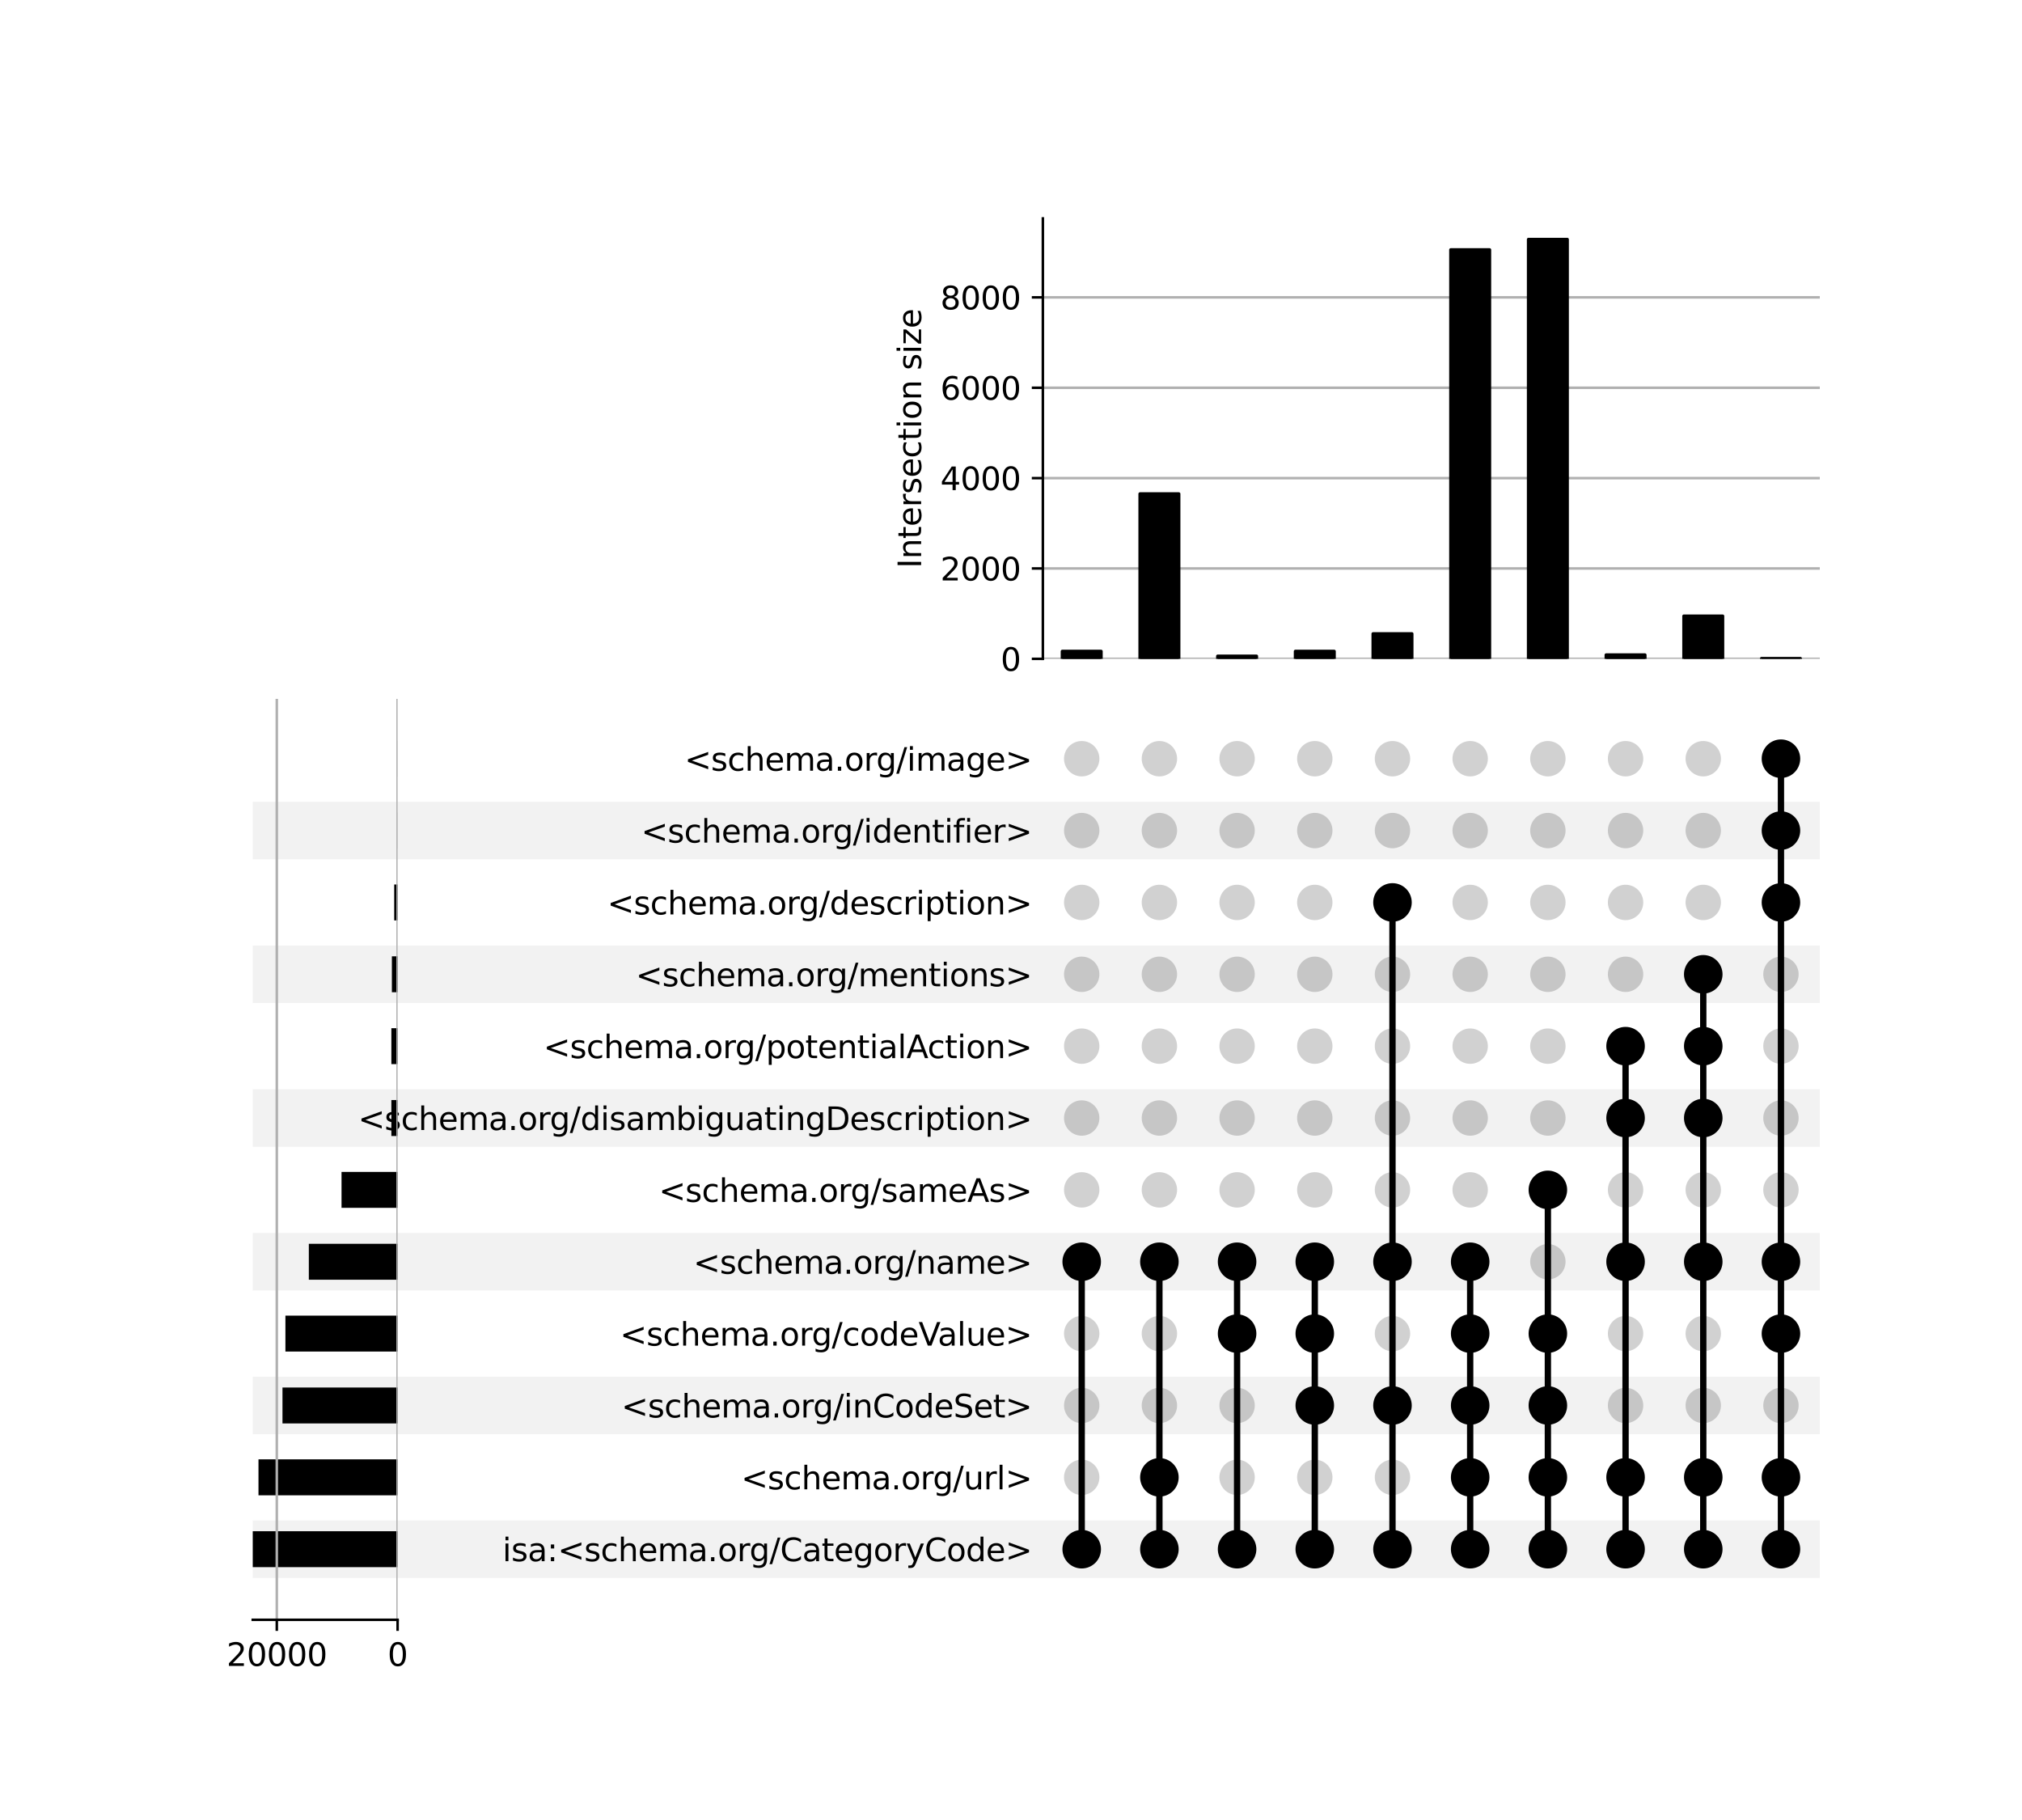 <?xml version="1.0" encoding="utf-8" standalone="no"?>
<!DOCTYPE svg PUBLIC "-//W3C//DTD SVG 1.1//EN"
  "http://www.w3.org/Graphics/SVG/1.1/DTD/svg11.dtd">
<svg xmlns:xlink="http://www.w3.org/1999/xlink" width="640pt" height="576pt" viewBox="0 0 640 576" xmlns="http://www.w3.org/2000/svg" version="1.1">
 <defs>
  <style type="text/css">*{stroke-linejoin: round; stroke-linecap: butt}</style>
 </defs>
 <g id="figure_1">
  <g id="patch_1">
   <path d="M 0 576 
L 640 576 
L 640 0 
L 0 0 
z
" style="fill: #ffffff"/>
  </g>
  <g id="axes_1">
   <g id="patch_2">
    <path d="M 80 499.392 
L 576 499.392 
L 576 481.197 
L 80 481.197 
z
" clip-path="url(#p31ec48a011)" style="fill-opacity: 0.051"/>
   </g>
   <g id="patch_3">
    <path d="M 80 453.905 
L 576 453.905 
L 576 435.711 
L 80 435.711 
z
" clip-path="url(#p31ec48a011)" style="fill-opacity: 0.051"/>
   </g>
   <g id="patch_4">
    <path d="M 80 408.419 
L 576 408.419 
L 576 390.224 
L 80 390.224 
z
" clip-path="url(#p31ec48a011)" style="fill-opacity: 0.051"/>
   </g>
   <g id="patch_5">
    <path d="M 80 362.932 
L 576 362.932 
L 576 344.737 
L 80 344.737 
z
" clip-path="url(#p31ec48a011)" style="fill-opacity: 0.051"/>
   </g>
   <g id="patch_6">
    <path d="M 80 317.445 
L 576 317.445 
L 576 299.251 
L 80 299.251 
z
" clip-path="url(#p31ec48a011)" style="fill-opacity: 0.051"/>
   </g>
   <g id="patch_7">
    <path d="M 80 271.959 
L 576 271.959 
L 576 253.764 
L 80 253.764 
z
" clip-path="url(#p31ec48a011)" style="fill-opacity: 0.051"/>
   </g>
   <g id="matplotlib.axis_1"/>
   <g id="matplotlib.axis_2">
    <g id="ytick_1"/>
    <g id="ytick_2"/>
    <g id="ytick_3"/>
    <g id="ytick_4"/>
    <g id="ytick_5"/>
    <g id="ytick_6"/>
    <g id="ytick_7"/>
    <g id="ytick_8"/>
    <g id="ytick_9"/>
    <g id="ytick_10"/>
    <g id="ytick_11"/>
    <g id="ytick_12"/>
   </g>
  </g>
  <g id="axes_2">
   <g id="matplotlib.axis_3">
    <g id="ytick_13">
     <g id="line2d_1"/>
     <g id="text_1">
      <!-- isa:&lt;schema.org/CategoryCode&gt; -->
      <g transform="translate(159.039 494.094) scale(0.1 -0.1)">
       <defs>
        <path id="DejaVuSans-69" d="M 603 3500 
L 1178 3500 
L 1178 0 
L 603 0 
L 603 3500 
z
M 603 4863 
L 1178 4863 
L 1178 4134 
L 603 4134 
L 603 4863 
z
" transform="scale(0.016)"/>
        <path id="DejaVuSans-73" d="M 2834 3397 
L 2834 2853 
Q 2591 2978 2328 3040 
Q 2066 3103 1784 3103 
Q 1356 3103 1142 2972 
Q 928 2841 928 2578 
Q 928 2378 1081 2264 
Q 1234 2150 1697 2047 
L 1894 2003 
Q 2506 1872 2764 1633 
Q 3022 1394 3022 966 
Q 3022 478 2636 193 
Q 2250 -91 1575 -91 
Q 1294 -91 989 -36 
Q 684 19 347 128 
L 347 722 
Q 666 556 975 473 
Q 1284 391 1588 391 
Q 1994 391 2212 530 
Q 2431 669 2431 922 
Q 2431 1156 2273 1281 
Q 2116 1406 1581 1522 
L 1381 1569 
Q 847 1681 609 1914 
Q 372 2147 372 2553 
Q 372 3047 722 3315 
Q 1072 3584 1716 3584 
Q 2034 3584 2315 3537 
Q 2597 3491 2834 3397 
z
" transform="scale(0.016)"/>
        <path id="DejaVuSans-61" d="M 2194 1759 
Q 1497 1759 1228 1600 
Q 959 1441 959 1056 
Q 959 750 1161 570 
Q 1363 391 1709 391 
Q 2188 391 2477 730 
Q 2766 1069 2766 1631 
L 2766 1759 
L 2194 1759 
z
M 3341 1997 
L 3341 0 
L 2766 0 
L 2766 531 
Q 2569 213 2275 61 
Q 1981 -91 1556 -91 
Q 1019 -91 701 211 
Q 384 513 384 1019 
Q 384 1609 779 1909 
Q 1175 2209 1959 2209 
L 2766 2209 
L 2766 2266 
Q 2766 2663 2505 2880 
Q 2244 3097 1772 3097 
Q 1472 3097 1187 3025 
Q 903 2953 641 2809 
L 641 3341 
Q 956 3463 1253 3523 
Q 1550 3584 1831 3584 
Q 2591 3584 2966 3190 
Q 3341 2797 3341 1997 
z
" transform="scale(0.016)"/>
        <path id="DejaVuSans-3a" d="M 750 794 
L 1409 794 
L 1409 0 
L 750 0 
L 750 794 
z
M 750 3309 
L 1409 3309 
L 1409 2516 
L 750 2516 
L 750 3309 
z
" transform="scale(0.016)"/>
        <path id="DejaVuSans-3c" d="M 4684 3150 
L 1459 2003 
L 4684 863 
L 4684 294 
L 678 1747 
L 678 2266 
L 4684 3719 
L 4684 3150 
z
" transform="scale(0.016)"/>
        <path id="DejaVuSans-63" d="M 3122 3366 
L 3122 2828 
Q 2878 2963 2633 3030 
Q 2388 3097 2138 3097 
Q 1578 3097 1268 2742 
Q 959 2388 959 1747 
Q 959 1106 1268 751 
Q 1578 397 2138 397 
Q 2388 397 2633 464 
Q 2878 531 3122 666 
L 3122 134 
Q 2881 22 2623 -34 
Q 2366 -91 2075 -91 
Q 1284 -91 818 406 
Q 353 903 353 1747 
Q 353 2603 823 3093 
Q 1294 3584 2113 3584 
Q 2378 3584 2631 3529 
Q 2884 3475 3122 3366 
z
" transform="scale(0.016)"/>
        <path id="DejaVuSans-68" d="M 3513 2113 
L 3513 0 
L 2938 0 
L 2938 2094 
Q 2938 2591 2744 2837 
Q 2550 3084 2163 3084 
Q 1697 3084 1428 2787 
Q 1159 2491 1159 1978 
L 1159 0 
L 581 0 
L 581 4863 
L 1159 4863 
L 1159 2956 
Q 1366 3272 1645 3428 
Q 1925 3584 2291 3584 
Q 2894 3584 3203 3211 
Q 3513 2838 3513 2113 
z
" transform="scale(0.016)"/>
        <path id="DejaVuSans-65" d="M 3597 1894 
L 3597 1613 
L 953 1613 
Q 991 1019 1311 708 
Q 1631 397 2203 397 
Q 2534 397 2845 478 
Q 3156 559 3463 722 
L 3463 178 
Q 3153 47 2828 -22 
Q 2503 -91 2169 -91 
Q 1331 -91 842 396 
Q 353 884 353 1716 
Q 353 2575 817 3079 
Q 1281 3584 2069 3584 
Q 2775 3584 3186 3129 
Q 3597 2675 3597 1894 
z
M 3022 2063 
Q 3016 2534 2758 2815 
Q 2500 3097 2075 3097 
Q 1594 3097 1305 2825 
Q 1016 2553 972 2059 
L 3022 2063 
z
" transform="scale(0.016)"/>
        <path id="DejaVuSans-6d" d="M 3328 2828 
Q 3544 3216 3844 3400 
Q 4144 3584 4550 3584 
Q 5097 3584 5394 3201 
Q 5691 2819 5691 2113 
L 5691 0 
L 5113 0 
L 5113 2094 
Q 5113 2597 4934 2840 
Q 4756 3084 4391 3084 
Q 3944 3084 3684 2787 
Q 3425 2491 3425 1978 
L 3425 0 
L 2847 0 
L 2847 2094 
Q 2847 2600 2669 2842 
Q 2491 3084 2119 3084 
Q 1678 3084 1418 2786 
Q 1159 2488 1159 1978 
L 1159 0 
L 581 0 
L 581 3500 
L 1159 3500 
L 1159 2956 
Q 1356 3278 1631 3431 
Q 1906 3584 2284 3584 
Q 2666 3584 2933 3390 
Q 3200 3197 3328 2828 
z
" transform="scale(0.016)"/>
        <path id="DejaVuSans-2e" d="M 684 794 
L 1344 794 
L 1344 0 
L 684 0 
L 684 794 
z
" transform="scale(0.016)"/>
        <path id="DejaVuSans-6f" d="M 1959 3097 
Q 1497 3097 1228 2736 
Q 959 2375 959 1747 
Q 959 1119 1226 758 
Q 1494 397 1959 397 
Q 2419 397 2687 759 
Q 2956 1122 2956 1747 
Q 2956 2369 2687 2733 
Q 2419 3097 1959 3097 
z
M 1959 3584 
Q 2709 3584 3137 3096 
Q 3566 2609 3566 1747 
Q 3566 888 3137 398 
Q 2709 -91 1959 -91 
Q 1206 -91 779 398 
Q 353 888 353 1747 
Q 353 2609 779 3096 
Q 1206 3584 1959 3584 
z
" transform="scale(0.016)"/>
        <path id="DejaVuSans-72" d="M 2631 2963 
Q 2534 3019 2420 3045 
Q 2306 3072 2169 3072 
Q 1681 3072 1420 2755 
Q 1159 2438 1159 1844 
L 1159 0 
L 581 0 
L 581 3500 
L 1159 3500 
L 1159 2956 
Q 1341 3275 1631 3429 
Q 1922 3584 2338 3584 
Q 2397 3584 2469 3576 
Q 2541 3569 2628 3553 
L 2631 2963 
z
" transform="scale(0.016)"/>
        <path id="DejaVuSans-67" d="M 2906 1791 
Q 2906 2416 2648 2759 
Q 2391 3103 1925 3103 
Q 1463 3103 1205 2759 
Q 947 2416 947 1791 
Q 947 1169 1205 825 
Q 1463 481 1925 481 
Q 2391 481 2648 825 
Q 2906 1169 2906 1791 
z
M 3481 434 
Q 3481 -459 3084 -895 
Q 2688 -1331 1869 -1331 
Q 1566 -1331 1297 -1286 
Q 1028 -1241 775 -1147 
L 775 -588 
Q 1028 -725 1275 -790 
Q 1522 -856 1778 -856 
Q 2344 -856 2625 -561 
Q 2906 -266 2906 331 
L 2906 616 
Q 2728 306 2450 153 
Q 2172 0 1784 0 
Q 1141 0 747 490 
Q 353 981 353 1791 
Q 353 2603 747 3093 
Q 1141 3584 1784 3584 
Q 2172 3584 2450 3431 
Q 2728 3278 2906 2969 
L 2906 3500 
L 3481 3500 
L 3481 434 
z
" transform="scale(0.016)"/>
        <path id="DejaVuSans-2f" d="M 1625 4666 
L 2156 4666 
L 531 -594 
L 0 -594 
L 1625 4666 
z
" transform="scale(0.016)"/>
        <path id="DejaVuSans-43" d="M 4122 4306 
L 4122 3641 
Q 3803 3938 3442 4084 
Q 3081 4231 2675 4231 
Q 1875 4231 1450 3742 
Q 1025 3253 1025 2328 
Q 1025 1406 1450 917 
Q 1875 428 2675 428 
Q 3081 428 3442 575 
Q 3803 722 4122 1019 
L 4122 359 
Q 3791 134 3420 21 
Q 3050 -91 2638 -91 
Q 1578 -91 968 557 
Q 359 1206 359 2328 
Q 359 3453 968 4101 
Q 1578 4750 2638 4750 
Q 3056 4750 3426 4639 
Q 3797 4528 4122 4306 
z
" transform="scale(0.016)"/>
        <path id="DejaVuSans-74" d="M 1172 4494 
L 1172 3500 
L 2356 3500 
L 2356 3053 
L 1172 3053 
L 1172 1153 
Q 1172 725 1289 603 
Q 1406 481 1766 481 
L 2356 481 
L 2356 0 
L 1766 0 
Q 1100 0 847 248 
Q 594 497 594 1153 
L 594 3053 
L 172 3053 
L 172 3500 
L 594 3500 
L 594 4494 
L 1172 4494 
z
" transform="scale(0.016)"/>
        <path id="DejaVuSans-79" d="M 2059 -325 
Q 1816 -950 1584 -1140 
Q 1353 -1331 966 -1331 
L 506 -1331 
L 506 -850 
L 844 -850 
Q 1081 -850 1212 -737 
Q 1344 -625 1503 -206 
L 1606 56 
L 191 3500 
L 800 3500 
L 1894 763 
L 2988 3500 
L 3597 3500 
L 2059 -325 
z
" transform="scale(0.016)"/>
        <path id="DejaVuSans-64" d="M 2906 2969 
L 2906 4863 
L 3481 4863 
L 3481 0 
L 2906 0 
L 2906 525 
Q 2725 213 2448 61 
Q 2172 -91 1784 -91 
Q 1150 -91 751 415 
Q 353 922 353 1747 
Q 353 2572 751 3078 
Q 1150 3584 1784 3584 
Q 2172 3584 2448 3432 
Q 2725 3281 2906 2969 
z
M 947 1747 
Q 947 1113 1208 752 
Q 1469 391 1925 391 
Q 2381 391 2643 752 
Q 2906 1113 2906 1747 
Q 2906 2381 2643 2742 
Q 2381 3103 1925 3103 
Q 1469 3103 1208 2742 
Q 947 2381 947 1747 
z
" transform="scale(0.016)"/>
        <path id="DejaVuSans-3e" d="M 678 3150 
L 678 3719 
L 4684 2266 
L 4684 1747 
L 678 294 
L 678 863 
L 3897 2003 
L 678 3150 
z
" transform="scale(0.016)"/>
       </defs>
       <use xlink:href="#DejaVuSans-69"/>
       <use xlink:href="#DejaVuSans-73" x="27.783"/>
       <use xlink:href="#DejaVuSans-61" x="79.883"/>
       <use xlink:href="#DejaVuSans-3a" x="141.162"/>
       <use xlink:href="#DejaVuSans-3c" x="174.854"/>
       <use xlink:href="#DejaVuSans-73" x="258.643"/>
       <use xlink:href="#DejaVuSans-63" x="310.742"/>
       <use xlink:href="#DejaVuSans-68" x="365.723"/>
       <use xlink:href="#DejaVuSans-65" x="429.102"/>
       <use xlink:href="#DejaVuSans-6d" x="490.625"/>
       <use xlink:href="#DejaVuSans-61" x="588.037"/>
       <use xlink:href="#DejaVuSans-2e" x="649.316"/>
       <use xlink:href="#DejaVuSans-6f" x="681.104"/>
       <use xlink:href="#DejaVuSans-72" x="742.285"/>
       <use xlink:href="#DejaVuSans-67" x="781.648"/>
       <use xlink:href="#DejaVuSans-2f" x="845.125"/>
       <use xlink:href="#DejaVuSans-43" x="878.816"/>
       <use xlink:href="#DejaVuSans-61" x="948.641"/>
       <use xlink:href="#DejaVuSans-74" x="1009.92"/>
       <use xlink:href="#DejaVuSans-65" x="1049.129"/>
       <use xlink:href="#DejaVuSans-67" x="1110.652"/>
       <use xlink:href="#DejaVuSans-6f" x="1174.129"/>
       <use xlink:href="#DejaVuSans-72" x="1235.311"/>
       <use xlink:href="#DejaVuSans-79" x="1276.424"/>
       <use xlink:href="#DejaVuSans-43" x="1335.604"/>
       <use xlink:href="#DejaVuSans-6f" x="1405.428"/>
       <use xlink:href="#DejaVuSans-64" x="1466.609"/>
       <use xlink:href="#DejaVuSans-65" x="1530.086"/>
       <use xlink:href="#DejaVuSans-3e" x="1591.609"/>
      </g>
     </g>
    </g>
    <g id="ytick_14">
     <g id="line2d_2"/>
     <g id="text_2">
      <!-- &lt;schema.org/url&gt; -->
      <g transform="translate(234.581 471.351) scale(0.1 -0.1)">
       <defs>
        <path id="DejaVuSans-75" d="M 544 1381 
L 544 3500 
L 1119 3500 
L 1119 1403 
Q 1119 906 1312 657 
Q 1506 409 1894 409 
Q 2359 409 2629 706 
Q 2900 1003 2900 1516 
L 2900 3500 
L 3475 3500 
L 3475 0 
L 2900 0 
L 2900 538 
Q 2691 219 2414 64 
Q 2138 -91 1772 -91 
Q 1169 -91 856 284 
Q 544 659 544 1381 
z
M 1991 3584 
L 1991 3584 
z
" transform="scale(0.016)"/>
        <path id="DejaVuSans-6c" d="M 603 4863 
L 1178 4863 
L 1178 0 
L 603 0 
L 603 4863 
z
" transform="scale(0.016)"/>
       </defs>
       <use xlink:href="#DejaVuSans-3c"/>
       <use xlink:href="#DejaVuSans-73" x="83.789"/>
       <use xlink:href="#DejaVuSans-63" x="135.889"/>
       <use xlink:href="#DejaVuSans-68" x="190.869"/>
       <use xlink:href="#DejaVuSans-65" x="254.248"/>
       <use xlink:href="#DejaVuSans-6d" x="315.771"/>
       <use xlink:href="#DejaVuSans-61" x="413.184"/>
       <use xlink:href="#DejaVuSans-2e" x="474.463"/>
       <use xlink:href="#DejaVuSans-6f" x="506.25"/>
       <use xlink:href="#DejaVuSans-72" x="567.432"/>
       <use xlink:href="#DejaVuSans-67" x="606.795"/>
       <use xlink:href="#DejaVuSans-2f" x="670.271"/>
       <use xlink:href="#DejaVuSans-75" x="703.963"/>
       <use xlink:href="#DejaVuSans-72" x="767.342"/>
       <use xlink:href="#DejaVuSans-6c" x="808.455"/>
       <use xlink:href="#DejaVuSans-3e" x="836.238"/>
      </g>
     </g>
    </g>
    <g id="ytick_15">
     <g id="line2d_3"/>
     <g id="text_3">
      <!-- &lt;schema.org/inCodeSet&gt; -->
      <g transform="translate(196.667 448.607) scale(0.1 -0.1)">
       <defs>
        <path id="DejaVuSans-6e" d="M 3513 2113 
L 3513 0 
L 2938 0 
L 2938 2094 
Q 2938 2591 2744 2837 
Q 2550 3084 2163 3084 
Q 1697 3084 1428 2787 
Q 1159 2491 1159 1978 
L 1159 0 
L 581 0 
L 581 3500 
L 1159 3500 
L 1159 2956 
Q 1366 3272 1645 3428 
Q 1925 3584 2291 3584 
Q 2894 3584 3203 3211 
Q 3513 2838 3513 2113 
z
" transform="scale(0.016)"/>
        <path id="DejaVuSans-53" d="M 3425 4513 
L 3425 3897 
Q 3066 4069 2747 4153 
Q 2428 4238 2131 4238 
Q 1616 4238 1336 4038 
Q 1056 3838 1056 3469 
Q 1056 3159 1242 3001 
Q 1428 2844 1947 2747 
L 2328 2669 
Q 3034 2534 3370 2195 
Q 3706 1856 3706 1288 
Q 3706 609 3251 259 
Q 2797 -91 1919 -91 
Q 1588 -91 1214 -16 
Q 841 59 441 206 
L 441 856 
Q 825 641 1194 531 
Q 1563 422 1919 422 
Q 2459 422 2753 634 
Q 3047 847 3047 1241 
Q 3047 1584 2836 1778 
Q 2625 1972 2144 2069 
L 1759 2144 
Q 1053 2284 737 2584 
Q 422 2884 422 3419 
Q 422 4038 858 4394 
Q 1294 4750 2059 4750 
Q 2388 4750 2728 4690 
Q 3069 4631 3425 4513 
z
" transform="scale(0.016)"/>
       </defs>
       <use xlink:href="#DejaVuSans-3c"/>
       <use xlink:href="#DejaVuSans-73" x="83.789"/>
       <use xlink:href="#DejaVuSans-63" x="135.889"/>
       <use xlink:href="#DejaVuSans-68" x="190.869"/>
       <use xlink:href="#DejaVuSans-65" x="254.248"/>
       <use xlink:href="#DejaVuSans-6d" x="315.771"/>
       <use xlink:href="#DejaVuSans-61" x="413.184"/>
       <use xlink:href="#DejaVuSans-2e" x="474.463"/>
       <use xlink:href="#DejaVuSans-6f" x="506.25"/>
       <use xlink:href="#DejaVuSans-72" x="567.432"/>
       <use xlink:href="#DejaVuSans-67" x="606.795"/>
       <use xlink:href="#DejaVuSans-2f" x="670.271"/>
       <use xlink:href="#DejaVuSans-69" x="703.963"/>
       <use xlink:href="#DejaVuSans-6e" x="731.746"/>
       <use xlink:href="#DejaVuSans-43" x="795.125"/>
       <use xlink:href="#DejaVuSans-6f" x="864.949"/>
       <use xlink:href="#DejaVuSans-64" x="926.131"/>
       <use xlink:href="#DejaVuSans-65" x="989.607"/>
       <use xlink:href="#DejaVuSans-53" x="1051.131"/>
       <use xlink:href="#DejaVuSans-65" x="1114.607"/>
       <use xlink:href="#DejaVuSans-74" x="1176.131"/>
       <use xlink:href="#DejaVuSans-3e" x="1215.34"/>
      </g>
     </g>
    </g>
    <g id="ytick_16">
     <g id="line2d_4"/>
     <g id="text_4">
      <!-- &lt;schema.org/codeValue&gt; -->
      <g transform="translate(196.226 425.864) scale(0.1 -0.1)">
       <defs>
        <path id="DejaVuSans-56" d="M 1831 0 
L 50 4666 
L 709 4666 
L 2188 738 
L 3669 4666 
L 4325 4666 
L 2547 0 
L 1831 0 
z
" transform="scale(0.016)"/>
       </defs>
       <use xlink:href="#DejaVuSans-3c"/>
       <use xlink:href="#DejaVuSans-73" x="83.789"/>
       <use xlink:href="#DejaVuSans-63" x="135.889"/>
       <use xlink:href="#DejaVuSans-68" x="190.869"/>
       <use xlink:href="#DejaVuSans-65" x="254.248"/>
       <use xlink:href="#DejaVuSans-6d" x="315.771"/>
       <use xlink:href="#DejaVuSans-61" x="413.184"/>
       <use xlink:href="#DejaVuSans-2e" x="474.463"/>
       <use xlink:href="#DejaVuSans-6f" x="506.25"/>
       <use xlink:href="#DejaVuSans-72" x="567.432"/>
       <use xlink:href="#DejaVuSans-67" x="606.795"/>
       <use xlink:href="#DejaVuSans-2f" x="670.271"/>
       <use xlink:href="#DejaVuSans-63" x="703.963"/>
       <use xlink:href="#DejaVuSans-6f" x="758.943"/>
       <use xlink:href="#DejaVuSans-64" x="820.125"/>
       <use xlink:href="#DejaVuSans-65" x="883.602"/>
       <use xlink:href="#DejaVuSans-56" x="945.125"/>
       <use xlink:href="#DejaVuSans-61" x="1005.783"/>
       <use xlink:href="#DejaVuSans-6c" x="1067.062"/>
       <use xlink:href="#DejaVuSans-75" x="1094.846"/>
       <use xlink:href="#DejaVuSans-65" x="1158.225"/>
       <use xlink:href="#DejaVuSans-3e" x="1219.748"/>
      </g>
     </g>
    </g>
    <g id="ytick_17">
     <g id="line2d_5"/>
     <g id="text_5">
      <!-- &lt;schema.org/name&gt; -->
      <g transform="translate(219.448 403.12) scale(0.1 -0.1)">
       <use xlink:href="#DejaVuSans-3c"/>
       <use xlink:href="#DejaVuSans-73" x="83.789"/>
       <use xlink:href="#DejaVuSans-63" x="135.889"/>
       <use xlink:href="#DejaVuSans-68" x="190.869"/>
       <use xlink:href="#DejaVuSans-65" x="254.248"/>
       <use xlink:href="#DejaVuSans-6d" x="315.771"/>
       <use xlink:href="#DejaVuSans-61" x="413.184"/>
       <use xlink:href="#DejaVuSans-2e" x="474.463"/>
       <use xlink:href="#DejaVuSans-6f" x="506.25"/>
       <use xlink:href="#DejaVuSans-72" x="567.432"/>
       <use xlink:href="#DejaVuSans-67" x="606.795"/>
       <use xlink:href="#DejaVuSans-2f" x="670.271"/>
       <use xlink:href="#DejaVuSans-6e" x="703.963"/>
       <use xlink:href="#DejaVuSans-61" x="767.342"/>
       <use xlink:href="#DejaVuSans-6d" x="828.621"/>
       <use xlink:href="#DejaVuSans-65" x="926.033"/>
       <use xlink:href="#DejaVuSans-3e" x="987.557"/>
      </g>
     </g>
    </g>
    <g id="ytick_18">
     <g id="line2d_6"/>
     <g id="text_6">
      <!-- &lt;schema.org/sameAs&gt; -->
      <g transform="translate(208.526 380.377) scale(0.1 -0.1)">
       <defs>
        <path id="DejaVuSans-41" d="M 2188 4044 
L 1331 1722 
L 3047 1722 
L 2188 4044 
z
M 1831 4666 
L 2547 4666 
L 4325 0 
L 3669 0 
L 3244 1197 
L 1141 1197 
L 716 0 
L 50 0 
L 1831 4666 
z
" transform="scale(0.016)"/>
       </defs>
       <use xlink:href="#DejaVuSans-3c"/>
       <use xlink:href="#DejaVuSans-73" x="83.789"/>
       <use xlink:href="#DejaVuSans-63" x="135.889"/>
       <use xlink:href="#DejaVuSans-68" x="190.869"/>
       <use xlink:href="#DejaVuSans-65" x="254.248"/>
       <use xlink:href="#DejaVuSans-6d" x="315.771"/>
       <use xlink:href="#DejaVuSans-61" x="413.184"/>
       <use xlink:href="#DejaVuSans-2e" x="474.463"/>
       <use xlink:href="#DejaVuSans-6f" x="506.25"/>
       <use xlink:href="#DejaVuSans-72" x="567.432"/>
       <use xlink:href="#DejaVuSans-67" x="606.795"/>
       <use xlink:href="#DejaVuSans-2f" x="670.271"/>
       <use xlink:href="#DejaVuSans-73" x="703.963"/>
       <use xlink:href="#DejaVuSans-61" x="756.062"/>
       <use xlink:href="#DejaVuSans-6d" x="817.342"/>
       <use xlink:href="#DejaVuSans-65" x="914.754"/>
       <use xlink:href="#DejaVuSans-41" x="976.277"/>
       <use xlink:href="#DejaVuSans-73" x="1044.686"/>
       <use xlink:href="#DejaVuSans-3e" x="1096.785"/>
      </g>
     </g>
    </g>
    <g id="ytick_19">
     <g id="line2d_7"/>
     <g id="text_7">
      <!-- &lt;schema.org/disambiguatingDescription&gt; -->
      <g transform="translate(113.325 357.634) scale(0.1 -0.1)">
       <defs>
        <path id="DejaVuSans-62" d="M 3116 1747 
Q 3116 2381 2855 2742 
Q 2594 3103 2138 3103 
Q 1681 3103 1420 2742 
Q 1159 2381 1159 1747 
Q 1159 1113 1420 752 
Q 1681 391 2138 391 
Q 2594 391 2855 752 
Q 3116 1113 3116 1747 
z
M 1159 2969 
Q 1341 3281 1617 3432 
Q 1894 3584 2278 3584 
Q 2916 3584 3314 3078 
Q 3713 2572 3713 1747 
Q 3713 922 3314 415 
Q 2916 -91 2278 -91 
Q 1894 -91 1617 61 
Q 1341 213 1159 525 
L 1159 0 
L 581 0 
L 581 4863 
L 1159 4863 
L 1159 2969 
z
" transform="scale(0.016)"/>
        <path id="DejaVuSans-44" d="M 1259 4147 
L 1259 519 
L 2022 519 
Q 2988 519 3436 956 
Q 3884 1394 3884 2338 
Q 3884 3275 3436 3711 
Q 2988 4147 2022 4147 
L 1259 4147 
z
M 628 4666 
L 1925 4666 
Q 3281 4666 3915 4102 
Q 4550 3538 4550 2338 
Q 4550 1131 3912 565 
Q 3275 0 1925 0 
L 628 0 
L 628 4666 
z
" transform="scale(0.016)"/>
        <path id="DejaVuSans-70" d="M 1159 525 
L 1159 -1331 
L 581 -1331 
L 581 3500 
L 1159 3500 
L 1159 2969 
Q 1341 3281 1617 3432 
Q 1894 3584 2278 3584 
Q 2916 3584 3314 3078 
Q 3713 2572 3713 1747 
Q 3713 922 3314 415 
Q 2916 -91 2278 -91 
Q 1894 -91 1617 61 
Q 1341 213 1159 525 
z
M 3116 1747 
Q 3116 2381 2855 2742 
Q 2594 3103 2138 3103 
Q 1681 3103 1420 2742 
Q 1159 2381 1159 1747 
Q 1159 1113 1420 752 
Q 1681 391 2138 391 
Q 2594 391 2855 752 
Q 3116 1113 3116 1747 
z
" transform="scale(0.016)"/>
       </defs>
       <use xlink:href="#DejaVuSans-3c"/>
       <use xlink:href="#DejaVuSans-73" x="83.789"/>
       <use xlink:href="#DejaVuSans-63" x="135.889"/>
       <use xlink:href="#DejaVuSans-68" x="190.869"/>
       <use xlink:href="#DejaVuSans-65" x="254.248"/>
       <use xlink:href="#DejaVuSans-6d" x="315.771"/>
       <use xlink:href="#DejaVuSans-61" x="413.184"/>
       <use xlink:href="#DejaVuSans-2e" x="474.463"/>
       <use xlink:href="#DejaVuSans-6f" x="506.25"/>
       <use xlink:href="#DejaVuSans-72" x="567.432"/>
       <use xlink:href="#DejaVuSans-67" x="606.795"/>
       <use xlink:href="#DejaVuSans-2f" x="670.271"/>
       <use xlink:href="#DejaVuSans-64" x="703.963"/>
       <use xlink:href="#DejaVuSans-69" x="767.439"/>
       <use xlink:href="#DejaVuSans-73" x="795.223"/>
       <use xlink:href="#DejaVuSans-61" x="847.322"/>
       <use xlink:href="#DejaVuSans-6d" x="908.602"/>
       <use xlink:href="#DejaVuSans-62" x="1006.014"/>
       <use xlink:href="#DejaVuSans-69" x="1069.49"/>
       <use xlink:href="#DejaVuSans-67" x="1097.273"/>
       <use xlink:href="#DejaVuSans-75" x="1160.75"/>
       <use xlink:href="#DejaVuSans-61" x="1224.129"/>
       <use xlink:href="#DejaVuSans-74" x="1285.408"/>
       <use xlink:href="#DejaVuSans-69" x="1324.617"/>
       <use xlink:href="#DejaVuSans-6e" x="1352.4"/>
       <use xlink:href="#DejaVuSans-67" x="1415.779"/>
       <use xlink:href="#DejaVuSans-44" x="1479.256"/>
       <use xlink:href="#DejaVuSans-65" x="1556.258"/>
       <use xlink:href="#DejaVuSans-73" x="1617.781"/>
       <use xlink:href="#DejaVuSans-63" x="1669.881"/>
       <use xlink:href="#DejaVuSans-72" x="1724.861"/>
       <use xlink:href="#DejaVuSans-69" x="1765.975"/>
       <use xlink:href="#DejaVuSans-70" x="1793.758"/>
       <use xlink:href="#DejaVuSans-74" x="1857.234"/>
       <use xlink:href="#DejaVuSans-69" x="1896.443"/>
       <use xlink:href="#DejaVuSans-6f" x="1924.227"/>
       <use xlink:href="#DejaVuSans-6e" x="1985.408"/>
       <use xlink:href="#DejaVuSans-3e" x="2048.787"/>
      </g>
     </g>
    </g>
    <g id="ytick_20">
     <g id="line2d_8"/>
     <g id="text_8">
      <!-- &lt;schema.org/potentialAction&gt; -->
      <g transform="translate(172.006 334.89) scale(0.1 -0.1)">
       <use xlink:href="#DejaVuSans-3c"/>
       <use xlink:href="#DejaVuSans-73" x="83.789"/>
       <use xlink:href="#DejaVuSans-63" x="135.889"/>
       <use xlink:href="#DejaVuSans-68" x="190.869"/>
       <use xlink:href="#DejaVuSans-65" x="254.248"/>
       <use xlink:href="#DejaVuSans-6d" x="315.771"/>
       <use xlink:href="#DejaVuSans-61" x="413.184"/>
       <use xlink:href="#DejaVuSans-2e" x="474.463"/>
       <use xlink:href="#DejaVuSans-6f" x="506.25"/>
       <use xlink:href="#DejaVuSans-72" x="567.432"/>
       <use xlink:href="#DejaVuSans-67" x="606.795"/>
       <use xlink:href="#DejaVuSans-2f" x="670.271"/>
       <use xlink:href="#DejaVuSans-70" x="703.963"/>
       <use xlink:href="#DejaVuSans-6f" x="767.439"/>
       <use xlink:href="#DejaVuSans-74" x="828.621"/>
       <use xlink:href="#DejaVuSans-65" x="867.83"/>
       <use xlink:href="#DejaVuSans-6e" x="929.354"/>
       <use xlink:href="#DejaVuSans-74" x="992.732"/>
       <use xlink:href="#DejaVuSans-69" x="1031.941"/>
       <use xlink:href="#DejaVuSans-61" x="1059.725"/>
       <use xlink:href="#DejaVuSans-6c" x="1121.004"/>
       <use xlink:href="#DejaVuSans-41" x="1148.787"/>
       <use xlink:href="#DejaVuSans-63" x="1215.445"/>
       <use xlink:href="#DejaVuSans-74" x="1270.426"/>
       <use xlink:href="#DejaVuSans-69" x="1309.635"/>
       <use xlink:href="#DejaVuSans-6f" x="1337.418"/>
       <use xlink:href="#DejaVuSans-6e" x="1398.6"/>
       <use xlink:href="#DejaVuSans-3e" x="1461.979"/>
      </g>
     </g>
    </g>
    <g id="ytick_21">
     <g id="line2d_9"/>
     <g id="text_9">
      <!-- &lt;schema.org/mentions&gt; -->
      <g transform="translate(201.212 312.147) scale(0.1 -0.1)">
       <use xlink:href="#DejaVuSans-3c"/>
       <use xlink:href="#DejaVuSans-73" x="83.789"/>
       <use xlink:href="#DejaVuSans-63" x="135.889"/>
       <use xlink:href="#DejaVuSans-68" x="190.869"/>
       <use xlink:href="#DejaVuSans-65" x="254.248"/>
       <use xlink:href="#DejaVuSans-6d" x="315.771"/>
       <use xlink:href="#DejaVuSans-61" x="413.184"/>
       <use xlink:href="#DejaVuSans-2e" x="474.463"/>
       <use xlink:href="#DejaVuSans-6f" x="506.25"/>
       <use xlink:href="#DejaVuSans-72" x="567.432"/>
       <use xlink:href="#DejaVuSans-67" x="606.795"/>
       <use xlink:href="#DejaVuSans-2f" x="670.271"/>
       <use xlink:href="#DejaVuSans-6d" x="703.963"/>
       <use xlink:href="#DejaVuSans-65" x="801.375"/>
       <use xlink:href="#DejaVuSans-6e" x="862.898"/>
       <use xlink:href="#DejaVuSans-74" x="926.277"/>
       <use xlink:href="#DejaVuSans-69" x="965.486"/>
       <use xlink:href="#DejaVuSans-6f" x="993.27"/>
       <use xlink:href="#DejaVuSans-6e" x="1054.451"/>
       <use xlink:href="#DejaVuSans-73" x="1117.83"/>
       <use xlink:href="#DejaVuSans-3e" x="1169.93"/>
      </g>
     </g>
    </g>
    <g id="ytick_22">
     <g id="line2d_10"/>
     <g id="text_10">
      <!-- &lt;schema.org/description&gt; -->
      <g transform="translate(192.206 289.404) scale(0.1 -0.1)">
       <use xlink:href="#DejaVuSans-3c"/>
       <use xlink:href="#DejaVuSans-73" x="83.789"/>
       <use xlink:href="#DejaVuSans-63" x="135.889"/>
       <use xlink:href="#DejaVuSans-68" x="190.869"/>
       <use xlink:href="#DejaVuSans-65" x="254.248"/>
       <use xlink:href="#DejaVuSans-6d" x="315.771"/>
       <use xlink:href="#DejaVuSans-61" x="413.184"/>
       <use xlink:href="#DejaVuSans-2e" x="474.463"/>
       <use xlink:href="#DejaVuSans-6f" x="506.25"/>
       <use xlink:href="#DejaVuSans-72" x="567.432"/>
       <use xlink:href="#DejaVuSans-67" x="606.795"/>
       <use xlink:href="#DejaVuSans-2f" x="670.271"/>
       <use xlink:href="#DejaVuSans-64" x="703.963"/>
       <use xlink:href="#DejaVuSans-65" x="767.439"/>
       <use xlink:href="#DejaVuSans-73" x="828.963"/>
       <use xlink:href="#DejaVuSans-63" x="881.062"/>
       <use xlink:href="#DejaVuSans-72" x="936.043"/>
       <use xlink:href="#DejaVuSans-69" x="977.156"/>
       <use xlink:href="#DejaVuSans-70" x="1004.939"/>
       <use xlink:href="#DejaVuSans-74" x="1068.416"/>
       <use xlink:href="#DejaVuSans-69" x="1107.625"/>
       <use xlink:href="#DejaVuSans-6f" x="1135.408"/>
       <use xlink:href="#DejaVuSans-6e" x="1196.59"/>
       <use xlink:href="#DejaVuSans-3e" x="1259.969"/>
      </g>
     </g>
    </g>
    <g id="ytick_23">
     <g id="line2d_11"/>
     <g id="text_11">
      <!-- &lt;schema.org/identifier&gt; -->
      <g transform="translate(202.929 266.66) scale(0.1 -0.1)">
       <defs>
        <path id="DejaVuSans-66" d="M 2375 4863 
L 2375 4384 
L 1825 4384 
Q 1516 4384 1395 4259 
Q 1275 4134 1275 3809 
L 1275 3500 
L 2222 3500 
L 2222 3053 
L 1275 3053 
L 1275 0 
L 697 0 
L 697 3053 
L 147 3053 
L 147 3500 
L 697 3500 
L 697 3744 
Q 697 4328 969 4595 
Q 1241 4863 1831 4863 
L 2375 4863 
z
" transform="scale(0.016)"/>
       </defs>
       <use xlink:href="#DejaVuSans-3c"/>
       <use xlink:href="#DejaVuSans-73" x="83.789"/>
       <use xlink:href="#DejaVuSans-63" x="135.889"/>
       <use xlink:href="#DejaVuSans-68" x="190.869"/>
       <use xlink:href="#DejaVuSans-65" x="254.248"/>
       <use xlink:href="#DejaVuSans-6d" x="315.771"/>
       <use xlink:href="#DejaVuSans-61" x="413.184"/>
       <use xlink:href="#DejaVuSans-2e" x="474.463"/>
       <use xlink:href="#DejaVuSans-6f" x="506.25"/>
       <use xlink:href="#DejaVuSans-72" x="567.432"/>
       <use xlink:href="#DejaVuSans-67" x="606.795"/>
       <use xlink:href="#DejaVuSans-2f" x="670.271"/>
       <use xlink:href="#DejaVuSans-69" x="703.963"/>
       <use xlink:href="#DejaVuSans-64" x="731.746"/>
       <use xlink:href="#DejaVuSans-65" x="795.223"/>
       <use xlink:href="#DejaVuSans-6e" x="856.746"/>
       <use xlink:href="#DejaVuSans-74" x="920.125"/>
       <use xlink:href="#DejaVuSans-69" x="959.334"/>
       <use xlink:href="#DejaVuSans-66" x="987.117"/>
       <use xlink:href="#DejaVuSans-69" x="1022.322"/>
       <use xlink:href="#DejaVuSans-65" x="1050.105"/>
       <use xlink:href="#DejaVuSans-72" x="1111.629"/>
       <use xlink:href="#DejaVuSans-3e" x="1152.742"/>
      </g>
     </g>
    </g>
    <g id="ytick_24">
     <g id="line2d_12"/>
     <g id="text_12">
      <!-- &lt;schema.org/image&gt; -->
      <g transform="translate(216.659 243.917) scale(0.1 -0.1)">
       <use xlink:href="#DejaVuSans-3c"/>
       <use xlink:href="#DejaVuSans-73" x="83.789"/>
       <use xlink:href="#DejaVuSans-63" x="135.889"/>
       <use xlink:href="#DejaVuSans-68" x="190.869"/>
       <use xlink:href="#DejaVuSans-65" x="254.248"/>
       <use xlink:href="#DejaVuSans-6d" x="315.771"/>
       <use xlink:href="#DejaVuSans-61" x="413.184"/>
       <use xlink:href="#DejaVuSans-2e" x="474.463"/>
       <use xlink:href="#DejaVuSans-6f" x="506.25"/>
       <use xlink:href="#DejaVuSans-72" x="567.432"/>
       <use xlink:href="#DejaVuSans-67" x="606.795"/>
       <use xlink:href="#DejaVuSans-2f" x="670.271"/>
       <use xlink:href="#DejaVuSans-69" x="703.963"/>
       <use xlink:href="#DejaVuSans-6d" x="731.746"/>
       <use xlink:href="#DejaVuSans-61" x="829.158"/>
       <use xlink:href="#DejaVuSans-67" x="890.438"/>
       <use xlink:href="#DejaVuSans-65" x="953.914"/>
       <use xlink:href="#DejaVuSans-3e" x="1015.438"/>
      </g>
     </g>
    </g>
   </g>
   <g id="LineCollection_1">
    <path d="M 342.38 490.295 
L 342.38 399.321 
" clip-path="url(#p2bf3a43641)" style="fill: none; stroke: #000000; stroke-width: 2"/>
    <path d="M 366.971 490.295 
L 366.971 399.321 
" clip-path="url(#p2bf3a43641)" style="fill: none; stroke: #000000; stroke-width: 2"/>
    <path d="M 391.563 490.295 
L 391.563 399.321 
" clip-path="url(#p2bf3a43641)" style="fill: none; stroke: #000000; stroke-width: 2"/>
    <path d="M 416.155 490.295 
L 416.155 399.321 
" clip-path="url(#p2bf3a43641)" style="fill: none; stroke: #000000; stroke-width: 2"/>
    <path d="M 440.746 490.295 
L 440.746 285.605 
" clip-path="url(#p2bf3a43641)" style="fill: none; stroke: #000000; stroke-width: 2"/>
    <path d="M 465.338 490.295 
L 465.338 399.321 
" clip-path="url(#p2bf3a43641)" style="fill: none; stroke: #000000; stroke-width: 2"/>
    <path d="M 489.929 490.295 
L 489.929 376.578 
" clip-path="url(#p2bf3a43641)" style="fill: none; stroke: #000000; stroke-width: 2"/>
    <path d="M 514.521 490.295 
L 514.521 331.091 
" clip-path="url(#p2bf3a43641)" style="fill: none; stroke: #000000; stroke-width: 2"/>
    <path d="M 539.113 490.295 
L 539.113 308.348 
" clip-path="url(#p2bf3a43641)" style="fill: none; stroke: #000000; stroke-width: 2"/>
    <path d="M 563.704 490.295 
L 563.704 240.118 
" clip-path="url(#p2bf3a43641)" style="fill: none; stroke: #000000; stroke-width: 2"/>
   </g>
   <g id="PathCollection_1">
    <defs>
     <path id="C0_0_f9c2fff453" d="M 0 5.6 
C 1.485 5.6 2.91 5.01 3.96 3.96 
C 5.01 2.91 5.6 1.485 5.6 -0 
C 5.6 -1.485 5.01 -2.91 3.96 -3.96 
C 2.91 -5.01 1.485 -5.6 0 -5.6 
C -1.485 -5.6 -2.91 -5.01 -3.96 -3.96 
C -5.01 -2.91 -5.6 -1.485 -5.6 0 
C -5.6 1.485 -5.01 2.91 -3.96 3.96 
C -2.91 5.01 -1.485 5.6 0 5.6 
z
"/>
    </defs>
    <g clip-path="url(#p2bf3a43641)">
     <use xlink:href="#C0_0_f9c2fff453" x="342.38" y="490.295" style="stroke: #000000"/>
    </g>
    <g clip-path="url(#p2bf3a43641)">
     <use xlink:href="#C0_0_f9c2fff453" x="342.38" y="467.551" style="fill-opacity: 0.18"/>
    </g>
    <g clip-path="url(#p2bf3a43641)">
     <use xlink:href="#C0_0_f9c2fff453" x="342.38" y="444.808" style="fill-opacity: 0.18"/>
    </g>
    <g clip-path="url(#p2bf3a43641)">
     <use xlink:href="#C0_0_f9c2fff453" x="342.38" y="422.065" style="fill-opacity: 0.18"/>
    </g>
    <g clip-path="url(#p2bf3a43641)">
     <use xlink:href="#C0_0_f9c2fff453" x="342.38" y="399.321" style="stroke: #000000"/>
    </g>
    <g clip-path="url(#p2bf3a43641)">
     <use xlink:href="#C0_0_f9c2fff453" x="342.38" y="376.578" style="fill-opacity: 0.18"/>
    </g>
    <g clip-path="url(#p2bf3a43641)">
     <use xlink:href="#C0_0_f9c2fff453" x="342.38" y="353.835" style="fill-opacity: 0.18"/>
    </g>
    <g clip-path="url(#p2bf3a43641)">
     <use xlink:href="#C0_0_f9c2fff453" x="342.38" y="331.091" style="fill-opacity: 0.18"/>
    </g>
    <g clip-path="url(#p2bf3a43641)">
     <use xlink:href="#C0_0_f9c2fff453" x="342.38" y="308.348" style="fill-opacity: 0.18"/>
    </g>
    <g clip-path="url(#p2bf3a43641)">
     <use xlink:href="#C0_0_f9c2fff453" x="342.38" y="285.605" style="fill-opacity: 0.18"/>
    </g>
    <g clip-path="url(#p2bf3a43641)">
     <use xlink:href="#C0_0_f9c2fff453" x="342.38" y="262.861" style="fill-opacity: 0.18"/>
    </g>
    <g clip-path="url(#p2bf3a43641)">
     <use xlink:href="#C0_0_f9c2fff453" x="342.38" y="240.118" style="fill-opacity: 0.18"/>
    </g>
    <g clip-path="url(#p2bf3a43641)">
     <use xlink:href="#C0_0_f9c2fff453" x="366.971" y="490.295" style="stroke: #000000"/>
    </g>
    <g clip-path="url(#p2bf3a43641)">
     <use xlink:href="#C0_0_f9c2fff453" x="366.971" y="467.551" style="stroke: #000000"/>
    </g>
    <g clip-path="url(#p2bf3a43641)">
     <use xlink:href="#C0_0_f9c2fff453" x="366.971" y="444.808" style="fill-opacity: 0.18"/>
    </g>
    <g clip-path="url(#p2bf3a43641)">
     <use xlink:href="#C0_0_f9c2fff453" x="366.971" y="422.065" style="fill-opacity: 0.18"/>
    </g>
    <g clip-path="url(#p2bf3a43641)">
     <use xlink:href="#C0_0_f9c2fff453" x="366.971" y="399.321" style="stroke: #000000"/>
    </g>
    <g clip-path="url(#p2bf3a43641)">
     <use xlink:href="#C0_0_f9c2fff453" x="366.971" y="376.578" style="fill-opacity: 0.18"/>
    </g>
    <g clip-path="url(#p2bf3a43641)">
     <use xlink:href="#C0_0_f9c2fff453" x="366.971" y="353.835" style="fill-opacity: 0.18"/>
    </g>
    <g clip-path="url(#p2bf3a43641)">
     <use xlink:href="#C0_0_f9c2fff453" x="366.971" y="331.091" style="fill-opacity: 0.18"/>
    </g>
    <g clip-path="url(#p2bf3a43641)">
     <use xlink:href="#C0_0_f9c2fff453" x="366.971" y="308.348" style="fill-opacity: 0.18"/>
    </g>
    <g clip-path="url(#p2bf3a43641)">
     <use xlink:href="#C0_0_f9c2fff453" x="366.971" y="285.605" style="fill-opacity: 0.18"/>
    </g>
    <g clip-path="url(#p2bf3a43641)">
     <use xlink:href="#C0_0_f9c2fff453" x="366.971" y="262.861" style="fill-opacity: 0.18"/>
    </g>
    <g clip-path="url(#p2bf3a43641)">
     <use xlink:href="#C0_0_f9c2fff453" x="366.971" y="240.118" style="fill-opacity: 0.18"/>
    </g>
    <g clip-path="url(#p2bf3a43641)">
     <use xlink:href="#C0_0_f9c2fff453" x="391.563" y="490.295" style="stroke: #000000"/>
    </g>
    <g clip-path="url(#p2bf3a43641)">
     <use xlink:href="#C0_0_f9c2fff453" x="391.563" y="467.551" style="fill-opacity: 0.18"/>
    </g>
    <g clip-path="url(#p2bf3a43641)">
     <use xlink:href="#C0_0_f9c2fff453" x="391.563" y="444.808" style="fill-opacity: 0.18"/>
    </g>
    <g clip-path="url(#p2bf3a43641)">
     <use xlink:href="#C0_0_f9c2fff453" x="391.563" y="422.065" style="stroke: #000000"/>
    </g>
    <g clip-path="url(#p2bf3a43641)">
     <use xlink:href="#C0_0_f9c2fff453" x="391.563" y="399.321" style="stroke: #000000"/>
    </g>
    <g clip-path="url(#p2bf3a43641)">
     <use xlink:href="#C0_0_f9c2fff453" x="391.563" y="376.578" style="fill-opacity: 0.18"/>
    </g>
    <g clip-path="url(#p2bf3a43641)">
     <use xlink:href="#C0_0_f9c2fff453" x="391.563" y="353.835" style="fill-opacity: 0.18"/>
    </g>
    <g clip-path="url(#p2bf3a43641)">
     <use xlink:href="#C0_0_f9c2fff453" x="391.563" y="331.091" style="fill-opacity: 0.18"/>
    </g>
    <g clip-path="url(#p2bf3a43641)">
     <use xlink:href="#C0_0_f9c2fff453" x="391.563" y="308.348" style="fill-opacity: 0.18"/>
    </g>
    <g clip-path="url(#p2bf3a43641)">
     <use xlink:href="#C0_0_f9c2fff453" x="391.563" y="285.605" style="fill-opacity: 0.18"/>
    </g>
    <g clip-path="url(#p2bf3a43641)">
     <use xlink:href="#C0_0_f9c2fff453" x="391.563" y="262.861" style="fill-opacity: 0.18"/>
    </g>
    <g clip-path="url(#p2bf3a43641)">
     <use xlink:href="#C0_0_f9c2fff453" x="391.563" y="240.118" style="fill-opacity: 0.18"/>
    </g>
    <g clip-path="url(#p2bf3a43641)">
     <use xlink:href="#C0_0_f9c2fff453" x="416.155" y="490.295" style="stroke: #000000"/>
    </g>
    <g clip-path="url(#p2bf3a43641)">
     <use xlink:href="#C0_0_f9c2fff453" x="416.155" y="467.551" style="fill-opacity: 0.18"/>
    </g>
    <g clip-path="url(#p2bf3a43641)">
     <use xlink:href="#C0_0_f9c2fff453" x="416.155" y="444.808" style="stroke: #000000"/>
    </g>
    <g clip-path="url(#p2bf3a43641)">
     <use xlink:href="#C0_0_f9c2fff453" x="416.155" y="422.065" style="stroke: #000000"/>
    </g>
    <g clip-path="url(#p2bf3a43641)">
     <use xlink:href="#C0_0_f9c2fff453" x="416.155" y="399.321" style="stroke: #000000"/>
    </g>
    <g clip-path="url(#p2bf3a43641)">
     <use xlink:href="#C0_0_f9c2fff453" x="416.155" y="376.578" style="fill-opacity: 0.18"/>
    </g>
    <g clip-path="url(#p2bf3a43641)">
     <use xlink:href="#C0_0_f9c2fff453" x="416.155" y="353.835" style="fill-opacity: 0.18"/>
    </g>
    <g clip-path="url(#p2bf3a43641)">
     <use xlink:href="#C0_0_f9c2fff453" x="416.155" y="331.091" style="fill-opacity: 0.18"/>
    </g>
    <g clip-path="url(#p2bf3a43641)">
     <use xlink:href="#C0_0_f9c2fff453" x="416.155" y="308.348" style="fill-opacity: 0.18"/>
    </g>
    <g clip-path="url(#p2bf3a43641)">
     <use xlink:href="#C0_0_f9c2fff453" x="416.155" y="285.605" style="fill-opacity: 0.18"/>
    </g>
    <g clip-path="url(#p2bf3a43641)">
     <use xlink:href="#C0_0_f9c2fff453" x="416.155" y="262.861" style="fill-opacity: 0.18"/>
    </g>
    <g clip-path="url(#p2bf3a43641)">
     <use xlink:href="#C0_0_f9c2fff453" x="416.155" y="240.118" style="fill-opacity: 0.18"/>
    </g>
    <g clip-path="url(#p2bf3a43641)">
     <use xlink:href="#C0_0_f9c2fff453" x="440.746" y="490.295" style="stroke: #000000"/>
    </g>
    <g clip-path="url(#p2bf3a43641)">
     <use xlink:href="#C0_0_f9c2fff453" x="440.746" y="467.551" style="fill-opacity: 0.18"/>
    </g>
    <g clip-path="url(#p2bf3a43641)">
     <use xlink:href="#C0_0_f9c2fff453" x="440.746" y="444.808" style="stroke: #000000"/>
    </g>
    <g clip-path="url(#p2bf3a43641)">
     <use xlink:href="#C0_0_f9c2fff453" x="440.746" y="422.065" style="fill-opacity: 0.18"/>
    </g>
    <g clip-path="url(#p2bf3a43641)">
     <use xlink:href="#C0_0_f9c2fff453" x="440.746" y="399.321" style="stroke: #000000"/>
    </g>
    <g clip-path="url(#p2bf3a43641)">
     <use xlink:href="#C0_0_f9c2fff453" x="440.746" y="376.578" style="fill-opacity: 0.18"/>
    </g>
    <g clip-path="url(#p2bf3a43641)">
     <use xlink:href="#C0_0_f9c2fff453" x="440.746" y="353.835" style="fill-opacity: 0.18"/>
    </g>
    <g clip-path="url(#p2bf3a43641)">
     <use xlink:href="#C0_0_f9c2fff453" x="440.746" y="331.091" style="fill-opacity: 0.18"/>
    </g>
    <g clip-path="url(#p2bf3a43641)">
     <use xlink:href="#C0_0_f9c2fff453" x="440.746" y="308.348" style="fill-opacity: 0.18"/>
    </g>
    <g clip-path="url(#p2bf3a43641)">
     <use xlink:href="#C0_0_f9c2fff453" x="440.746" y="285.605" style="stroke: #000000"/>
    </g>
    <g clip-path="url(#p2bf3a43641)">
     <use xlink:href="#C0_0_f9c2fff453" x="440.746" y="262.861" style="fill-opacity: 0.18"/>
    </g>
    <g clip-path="url(#p2bf3a43641)">
     <use xlink:href="#C0_0_f9c2fff453" x="440.746" y="240.118" style="fill-opacity: 0.18"/>
    </g>
    <g clip-path="url(#p2bf3a43641)">
     <use xlink:href="#C0_0_f9c2fff453" x="465.338" y="490.295" style="stroke: #000000"/>
    </g>
    <g clip-path="url(#p2bf3a43641)">
     <use xlink:href="#C0_0_f9c2fff453" x="465.338" y="467.551" style="stroke: #000000"/>
    </g>
    <g clip-path="url(#p2bf3a43641)">
     <use xlink:href="#C0_0_f9c2fff453" x="465.338" y="444.808" style="stroke: #000000"/>
    </g>
    <g clip-path="url(#p2bf3a43641)">
     <use xlink:href="#C0_0_f9c2fff453" x="465.338" y="422.065" style="stroke: #000000"/>
    </g>
    <g clip-path="url(#p2bf3a43641)">
     <use xlink:href="#C0_0_f9c2fff453" x="465.338" y="399.321" style="stroke: #000000"/>
    </g>
    <g clip-path="url(#p2bf3a43641)">
     <use xlink:href="#C0_0_f9c2fff453" x="465.338" y="376.578" style="fill-opacity: 0.18"/>
    </g>
    <g clip-path="url(#p2bf3a43641)">
     <use xlink:href="#C0_0_f9c2fff453" x="465.338" y="353.835" style="fill-opacity: 0.18"/>
    </g>
    <g clip-path="url(#p2bf3a43641)">
     <use xlink:href="#C0_0_f9c2fff453" x="465.338" y="331.091" style="fill-opacity: 0.18"/>
    </g>
    <g clip-path="url(#p2bf3a43641)">
     <use xlink:href="#C0_0_f9c2fff453" x="465.338" y="308.348" style="fill-opacity: 0.18"/>
    </g>
    <g clip-path="url(#p2bf3a43641)">
     <use xlink:href="#C0_0_f9c2fff453" x="465.338" y="285.605" style="fill-opacity: 0.18"/>
    </g>
    <g clip-path="url(#p2bf3a43641)">
     <use xlink:href="#C0_0_f9c2fff453" x="465.338" y="262.861" style="fill-opacity: 0.18"/>
    </g>
    <g clip-path="url(#p2bf3a43641)">
     <use xlink:href="#C0_0_f9c2fff453" x="465.338" y="240.118" style="fill-opacity: 0.18"/>
    </g>
    <g clip-path="url(#p2bf3a43641)">
     <use xlink:href="#C0_0_f9c2fff453" x="489.929" y="490.295" style="stroke: #000000"/>
    </g>
    <g clip-path="url(#p2bf3a43641)">
     <use xlink:href="#C0_0_f9c2fff453" x="489.929" y="467.551" style="stroke: #000000"/>
    </g>
    <g clip-path="url(#p2bf3a43641)">
     <use xlink:href="#C0_0_f9c2fff453" x="489.929" y="444.808" style="stroke: #000000"/>
    </g>
    <g clip-path="url(#p2bf3a43641)">
     <use xlink:href="#C0_0_f9c2fff453" x="489.929" y="422.065" style="stroke: #000000"/>
    </g>
    <g clip-path="url(#p2bf3a43641)">
     <use xlink:href="#C0_0_f9c2fff453" x="489.929" y="399.321" style="fill-opacity: 0.18"/>
    </g>
    <g clip-path="url(#p2bf3a43641)">
     <use xlink:href="#C0_0_f9c2fff453" x="489.929" y="376.578" style="stroke: #000000"/>
    </g>
    <g clip-path="url(#p2bf3a43641)">
     <use xlink:href="#C0_0_f9c2fff453" x="489.929" y="353.835" style="fill-opacity: 0.18"/>
    </g>
    <g clip-path="url(#p2bf3a43641)">
     <use xlink:href="#C0_0_f9c2fff453" x="489.929" y="331.091" style="fill-opacity: 0.18"/>
    </g>
    <g clip-path="url(#p2bf3a43641)">
     <use xlink:href="#C0_0_f9c2fff453" x="489.929" y="308.348" style="fill-opacity: 0.18"/>
    </g>
    <g clip-path="url(#p2bf3a43641)">
     <use xlink:href="#C0_0_f9c2fff453" x="489.929" y="285.605" style="fill-opacity: 0.18"/>
    </g>
    <g clip-path="url(#p2bf3a43641)">
     <use xlink:href="#C0_0_f9c2fff453" x="489.929" y="262.861" style="fill-opacity: 0.18"/>
    </g>
    <g clip-path="url(#p2bf3a43641)">
     <use xlink:href="#C0_0_f9c2fff453" x="489.929" y="240.118" style="fill-opacity: 0.18"/>
    </g>
    <g clip-path="url(#p2bf3a43641)">
     <use xlink:href="#C0_0_f9c2fff453" x="514.521" y="490.295" style="stroke: #000000"/>
    </g>
    <g clip-path="url(#p2bf3a43641)">
     <use xlink:href="#C0_0_f9c2fff453" x="514.521" y="467.551" style="stroke: #000000"/>
    </g>
    <g clip-path="url(#p2bf3a43641)">
     <use xlink:href="#C0_0_f9c2fff453" x="514.521" y="444.808" style="fill-opacity: 0.18"/>
    </g>
    <g clip-path="url(#p2bf3a43641)">
     <use xlink:href="#C0_0_f9c2fff453" x="514.521" y="422.065" style="fill-opacity: 0.18"/>
    </g>
    <g clip-path="url(#p2bf3a43641)">
     <use xlink:href="#C0_0_f9c2fff453" x="514.521" y="399.321" style="stroke: #000000"/>
    </g>
    <g clip-path="url(#p2bf3a43641)">
     <use xlink:href="#C0_0_f9c2fff453" x="514.521" y="376.578" style="fill-opacity: 0.18"/>
    </g>
    <g clip-path="url(#p2bf3a43641)">
     <use xlink:href="#C0_0_f9c2fff453" x="514.521" y="353.835" style="stroke: #000000"/>
    </g>
    <g clip-path="url(#p2bf3a43641)">
     <use xlink:href="#C0_0_f9c2fff453" x="514.521" y="331.091" style="stroke: #000000"/>
    </g>
    <g clip-path="url(#p2bf3a43641)">
     <use xlink:href="#C0_0_f9c2fff453" x="514.521" y="308.348" style="fill-opacity: 0.18"/>
    </g>
    <g clip-path="url(#p2bf3a43641)">
     <use xlink:href="#C0_0_f9c2fff453" x="514.521" y="285.605" style="fill-opacity: 0.18"/>
    </g>
    <g clip-path="url(#p2bf3a43641)">
     <use xlink:href="#C0_0_f9c2fff453" x="514.521" y="262.861" style="fill-opacity: 0.18"/>
    </g>
    <g clip-path="url(#p2bf3a43641)">
     <use xlink:href="#C0_0_f9c2fff453" x="514.521" y="240.118" style="fill-opacity: 0.18"/>
    </g>
    <g clip-path="url(#p2bf3a43641)">
     <use xlink:href="#C0_0_f9c2fff453" x="539.113" y="490.295" style="stroke: #000000"/>
    </g>
    <g clip-path="url(#p2bf3a43641)">
     <use xlink:href="#C0_0_f9c2fff453" x="539.113" y="467.551" style="stroke: #000000"/>
    </g>
    <g clip-path="url(#p2bf3a43641)">
     <use xlink:href="#C0_0_f9c2fff453" x="539.113" y="444.808" style="fill-opacity: 0.18"/>
    </g>
    <g clip-path="url(#p2bf3a43641)">
     <use xlink:href="#C0_0_f9c2fff453" x="539.113" y="422.065" style="fill-opacity: 0.18"/>
    </g>
    <g clip-path="url(#p2bf3a43641)">
     <use xlink:href="#C0_0_f9c2fff453" x="539.113" y="399.321" style="stroke: #000000"/>
    </g>
    <g clip-path="url(#p2bf3a43641)">
     <use xlink:href="#C0_0_f9c2fff453" x="539.113" y="376.578" style="fill-opacity: 0.18"/>
    </g>
    <g clip-path="url(#p2bf3a43641)">
     <use xlink:href="#C0_0_f9c2fff453" x="539.113" y="353.835" style="stroke: #000000"/>
    </g>
    <g clip-path="url(#p2bf3a43641)">
     <use xlink:href="#C0_0_f9c2fff453" x="539.113" y="331.091" style="stroke: #000000"/>
    </g>
    <g clip-path="url(#p2bf3a43641)">
     <use xlink:href="#C0_0_f9c2fff453" x="539.113" y="308.348" style="stroke: #000000"/>
    </g>
    <g clip-path="url(#p2bf3a43641)">
     <use xlink:href="#C0_0_f9c2fff453" x="539.113" y="285.605" style="fill-opacity: 0.18"/>
    </g>
    <g clip-path="url(#p2bf3a43641)">
     <use xlink:href="#C0_0_f9c2fff453" x="539.113" y="262.861" style="fill-opacity: 0.18"/>
    </g>
    <g clip-path="url(#p2bf3a43641)">
     <use xlink:href="#C0_0_f9c2fff453" x="539.113" y="240.118" style="fill-opacity: 0.18"/>
    </g>
    <g clip-path="url(#p2bf3a43641)">
     <use xlink:href="#C0_0_f9c2fff453" x="563.704" y="490.295" style="stroke: #000000"/>
    </g>
    <g clip-path="url(#p2bf3a43641)">
     <use xlink:href="#C0_0_f9c2fff453" x="563.704" y="467.551" style="stroke: #000000"/>
    </g>
    <g clip-path="url(#p2bf3a43641)">
     <use xlink:href="#C0_0_f9c2fff453" x="563.704" y="444.808" style="fill-opacity: 0.18"/>
    </g>
    <g clip-path="url(#p2bf3a43641)">
     <use xlink:href="#C0_0_f9c2fff453" x="563.704" y="422.065" style="stroke: #000000"/>
    </g>
    <g clip-path="url(#p2bf3a43641)">
     <use xlink:href="#C0_0_f9c2fff453" x="563.704" y="399.321" style="stroke: #000000"/>
    </g>
    <g clip-path="url(#p2bf3a43641)">
     <use xlink:href="#C0_0_f9c2fff453" x="563.704" y="376.578" style="fill-opacity: 0.18"/>
    </g>
    <g clip-path="url(#p2bf3a43641)">
     <use xlink:href="#C0_0_f9c2fff453" x="563.704" y="353.835" style="fill-opacity: 0.18"/>
    </g>
    <g clip-path="url(#p2bf3a43641)">
     <use xlink:href="#C0_0_f9c2fff453" x="563.704" y="331.091" style="fill-opacity: 0.18"/>
    </g>
    <g clip-path="url(#p2bf3a43641)">
     <use xlink:href="#C0_0_f9c2fff453" x="563.704" y="308.348" style="fill-opacity: 0.18"/>
    </g>
    <g clip-path="url(#p2bf3a43641)">
     <use xlink:href="#C0_0_f9c2fff453" x="563.704" y="285.605" style="stroke: #000000"/>
    </g>
    <g clip-path="url(#p2bf3a43641)">
     <use xlink:href="#C0_0_f9c2fff453" x="563.704" y="262.861" style="stroke: #000000"/>
    </g>
    <g clip-path="url(#p2bf3a43641)">
     <use xlink:href="#C0_0_f9c2fff453" x="563.704" y="240.118" style="stroke: #000000"/>
    </g>
   </g>
  </g>
  <g id="axes_3">
   <g id="patch_8">
    <path d="M 125.849 495.98 
L 80 495.98 
L 80 484.609 
L 125.849 484.609 
z
" clip-path="url(#p7a19b40060)"/>
   </g>
   <g id="patch_9">
    <path d="M 125.849 473.237 
L 81.814 473.237 
L 81.814 461.865 
L 125.849 461.865 
z
" clip-path="url(#p7a19b40060)"/>
   </g>
   <g id="patch_10">
    <path d="M 125.849 450.494 
L 89.408 450.494 
L 89.408 439.122 
L 125.849 439.122 
z
" clip-path="url(#p7a19b40060)"/>
   </g>
   <g id="patch_11">
    <path d="M 125.849 427.75 
L 90.339 427.75 
L 90.339 416.379 
L 125.849 416.379 
z
" clip-path="url(#p7a19b40060)"/>
   </g>
   <g id="patch_12">
    <path d="M 125.849 405.007 
L 97.75 405.007 
L 97.75 393.635 
L 125.849 393.635 
z
" clip-path="url(#p7a19b40060)"/>
   </g>
   <g id="patch_13">
    <path d="M 125.849 382.264 
L 108.099 382.264 
L 108.099 370.892 
L 125.849 370.892 
z
" clip-path="url(#p7a19b40060)"/>
   </g>
   <g id="patch_14">
    <path d="M 125.849 359.52 
L 123.872 359.52 
L 123.872 348.149 
L 125.849 348.149 
z
" clip-path="url(#p7a19b40060)"/>
   </g>
   <g id="patch_15">
    <path d="M 125.849 336.777 
L 123.872 336.777 
L 123.872 325.405 
L 125.849 325.405 
z
" clip-path="url(#p7a19b40060)"/>
   </g>
   <g id="patch_16">
    <path d="M 125.849 314.034 
L 124.038 314.034 
L 124.038 302.662 
L 125.849 302.662 
z
" clip-path="url(#p7a19b40060)"/>
   </g>
   <g id="patch_17">
    <path d="M 125.849 291.29 
L 124.772 291.29 
L 124.772 279.919 
L 125.849 279.919 
z
" clip-path="url(#p7a19b40060)"/>
   </g>
   <g id="patch_18">
    <path d="M 125.849 268.547 
L 125.833 268.547 
L 125.833 257.175 
L 125.849 257.175 
z
" clip-path="url(#p7a19b40060)"/>
   </g>
   <g id="patch_19">
    <path d="M 125.849 245.804 
L 125.833 245.804 
L 125.833 234.432 
L 125.849 234.432 
z
" clip-path="url(#p7a19b40060)"/>
   </g>
   <g id="matplotlib.axis_4">
    <g id="xtick_1">
     <g id="line2d_13">
      <path d="M 125.849 512.64 
L 125.849 221.184 
" clip-path="url(#p7a19b40060)" style="fill: none; stroke: #b0b0b0; stroke-width: 0.8; stroke-linecap: square"/>
     </g>
     <g id="line2d_14">
      <defs>
       <path id="m70e69b6c0d" d="M 0 0 
L 0 3.5 
" style="stroke: #000000; stroke-width: 0.8"/>
      </defs>
      <g>
       <use xlink:href="#m70e69b6c0d" x="125.849" y="512.64" style="stroke: #000000; stroke-width: 0.8"/>
      </g>
     </g>
     <g id="text_13">
      <!-- 0 -->
      <g transform="translate(122.667 527.238) scale(0.1 -0.1)">
       <defs>
        <path id="DejaVuSans-30" d="M 2034 4250 
Q 1547 4250 1301 3770 
Q 1056 3291 1056 2328 
Q 1056 1369 1301 889 
Q 1547 409 2034 409 
Q 2525 409 2770 889 
Q 3016 1369 3016 2328 
Q 3016 3291 2770 3770 
Q 2525 4250 2034 4250 
z
M 2034 4750 
Q 2819 4750 3233 4129 
Q 3647 3509 3647 2328 
Q 3647 1150 3233 529 
Q 2819 -91 2034 -91 
Q 1250 -91 836 529 
Q 422 1150 422 2328 
Q 422 3509 836 4129 
Q 1250 4750 2034 4750 
z
" transform="scale(0.016)"/>
       </defs>
       <use xlink:href="#DejaVuSans-30"/>
      </g>
     </g>
    </g>
    <g id="xtick_2">
     <g id="line2d_15">
      <path d="M 87.611 512.64 
L 87.611 221.184 
" clip-path="url(#p7a19b40060)" style="fill: none; stroke: #b0b0b0; stroke-width: 0.8; stroke-linecap: square"/>
     </g>
     <g id="line2d_16">
      <g>
       <use xlink:href="#m70e69b6c0d" x="87.611" y="512.64" style="stroke: #000000; stroke-width: 0.8"/>
      </g>
     </g>
     <g id="text_14">
      <!-- 20000 -->
      <g transform="translate(71.705 527.238) scale(0.1 -0.1)">
       <defs>
        <path id="DejaVuSans-32" d="M 1228 531 
L 3431 531 
L 3431 0 
L 469 0 
L 469 531 
Q 828 903 1448 1529 
Q 2069 2156 2228 2338 
Q 2531 2678 2651 2914 
Q 2772 3150 2772 3378 
Q 2772 3750 2511 3984 
Q 2250 4219 1831 4219 
Q 1534 4219 1204 4116 
Q 875 4013 500 3803 
L 500 4441 
Q 881 4594 1212 4672 
Q 1544 4750 1819 4750 
Q 2544 4750 2975 4387 
Q 3406 4025 3406 3419 
Q 3406 3131 3298 2873 
Q 3191 2616 2906 2266 
Q 2828 2175 2409 1742 
Q 1991 1309 1228 531 
z
" transform="scale(0.016)"/>
       </defs>
       <use xlink:href="#DejaVuSans-32"/>
       <use xlink:href="#DejaVuSans-30" x="63.623"/>
       <use xlink:href="#DejaVuSans-30" x="127.246"/>
       <use xlink:href="#DejaVuSans-30" x="190.869"/>
       <use xlink:href="#DejaVuSans-30" x="254.492"/>
      </g>
     </g>
    </g>
   </g>
   <g id="patch_20">
    <path d="M 80 512.64 
L 125.849 512.64 
" style="fill: none; stroke: #000000; stroke-width: 0.8; stroke-linejoin: miter; stroke-linecap: square"/>
   </g>
  </g>
  <g id="axes_4">
   <g id="patch_21">
    <path d="M 330.084 208.512 
L 576 208.512 
L 576 69.12 
L 330.084 69.12 
z
" style="fill: #ffffff"/>
   </g>
   <g id="matplotlib.axis_5">
    <g id="ytick_25">
     <g id="line2d_17">
      <path d="M 330.084 208.512 
L 576 208.512 
" clip-path="url(#p6bb3228b1e)" style="fill: none; stroke: #b0b0b0; stroke-width: 0.8; stroke-linecap: square"/>
     </g>
     <g id="line2d_18">
      <defs>
       <path id="m766950c2fc" d="M 0 0 
L -3.5 0 
" style="stroke: #000000; stroke-width: 0.8"/>
      </defs>
      <g>
       <use xlink:href="#m766950c2fc" x="330.084" y="208.512" style="stroke: #000000; stroke-width: 0.8"/>
      </g>
     </g>
     <g id="text_15">
      <!-- 0 -->
      <g transform="translate(316.722 212.311) scale(0.1 -0.1)">
       <use xlink:href="#DejaVuSans-30"/>
      </g>
     </g>
    </g>
    <g id="ytick_26">
     <g id="line2d_19">
      <path d="M 330.084 179.913 
L 576 179.913 
" clip-path="url(#p6bb3228b1e)" style="fill: none; stroke: #b0b0b0; stroke-width: 0.8; stroke-linecap: square"/>
     </g>
     <g id="line2d_20">
      <g>
       <use xlink:href="#m766950c2fc" x="330.084" y="179.913" style="stroke: #000000; stroke-width: 0.8"/>
      </g>
     </g>
     <g id="text_16">
      <!-- 2000 -->
      <g transform="translate(297.634 183.713) scale(0.1 -0.1)">
       <use xlink:href="#DejaVuSans-32"/>
       <use xlink:href="#DejaVuSans-30" x="63.623"/>
       <use xlink:href="#DejaVuSans-30" x="127.246"/>
       <use xlink:href="#DejaVuSans-30" x="190.869"/>
      </g>
     </g>
    </g>
    <g id="ytick_27">
     <g id="line2d_21">
      <path d="M 330.084 151.315 
L 576 151.315 
" clip-path="url(#p6bb3228b1e)" style="fill: none; stroke: #b0b0b0; stroke-width: 0.8; stroke-linecap: square"/>
     </g>
     <g id="line2d_22">
      <g>
       <use xlink:href="#m766950c2fc" x="330.084" y="151.315" style="stroke: #000000; stroke-width: 0.8"/>
      </g>
     </g>
     <g id="text_17">
      <!-- 4000 -->
      <g transform="translate(297.634 155.114) scale(0.1 -0.1)">
       <defs>
        <path id="DejaVuSans-34" d="M 2419 4116 
L 825 1625 
L 2419 1625 
L 2419 4116 
z
M 2253 4666 
L 3047 4666 
L 3047 1625 
L 3713 1625 
L 3713 1100 
L 3047 1100 
L 3047 0 
L 2419 0 
L 2419 1100 
L 313 1100 
L 313 1709 
L 2253 4666 
z
" transform="scale(0.016)"/>
       </defs>
       <use xlink:href="#DejaVuSans-34"/>
       <use xlink:href="#DejaVuSans-30" x="63.623"/>
       <use xlink:href="#DejaVuSans-30" x="127.246"/>
       <use xlink:href="#DejaVuSans-30" x="190.869"/>
      </g>
     </g>
    </g>
    <g id="ytick_28">
     <g id="line2d_23">
      <path d="M 330.084 122.716 
L 576 122.716 
" clip-path="url(#p6bb3228b1e)" style="fill: none; stroke: #b0b0b0; stroke-width: 0.8; stroke-linecap: square"/>
     </g>
     <g id="line2d_24">
      <g>
       <use xlink:href="#m766950c2fc" x="330.084" y="122.716" style="stroke: #000000; stroke-width: 0.8"/>
      </g>
     </g>
     <g id="text_18">
      <!-- 6000 -->
      <g transform="translate(297.634 126.516) scale(0.1 -0.1)">
       <defs>
        <path id="DejaVuSans-36" d="M 2113 2584 
Q 1688 2584 1439 2293 
Q 1191 2003 1191 1497 
Q 1191 994 1439 701 
Q 1688 409 2113 409 
Q 2538 409 2786 701 
Q 3034 994 3034 1497 
Q 3034 2003 2786 2293 
Q 2538 2584 2113 2584 
z
M 3366 4563 
L 3366 3988 
Q 3128 4100 2886 4159 
Q 2644 4219 2406 4219 
Q 1781 4219 1451 3797 
Q 1122 3375 1075 2522 
Q 1259 2794 1537 2939 
Q 1816 3084 2150 3084 
Q 2853 3084 3261 2657 
Q 3669 2231 3669 1497 
Q 3669 778 3244 343 
Q 2819 -91 2113 -91 
Q 1303 -91 875 529 
Q 447 1150 447 2328 
Q 447 3434 972 4092 
Q 1497 4750 2381 4750 
Q 2619 4750 2861 4703 
Q 3103 4656 3366 4563 
z
" transform="scale(0.016)"/>
       </defs>
       <use xlink:href="#DejaVuSans-36"/>
       <use xlink:href="#DejaVuSans-30" x="63.623"/>
       <use xlink:href="#DejaVuSans-30" x="127.246"/>
       <use xlink:href="#DejaVuSans-30" x="190.869"/>
      </g>
     </g>
    </g>
    <g id="ytick_29">
     <g id="line2d_25">
      <path d="M 330.084 94.118 
L 576 94.118 
" clip-path="url(#p6bb3228b1e)" style="fill: none; stroke: #b0b0b0; stroke-width: 0.8; stroke-linecap: square"/>
     </g>
     <g id="line2d_26">
      <g>
       <use xlink:href="#m766950c2fc" x="330.084" y="94.118" style="stroke: #000000; stroke-width: 0.8"/>
      </g>
     </g>
     <g id="text_19">
      <!-- 8000 -->
      <g transform="translate(297.634 97.917) scale(0.1 -0.1)">
       <defs>
        <path id="DejaVuSans-38" d="M 2034 2216 
Q 1584 2216 1326 1975 
Q 1069 1734 1069 1313 
Q 1069 891 1326 650 
Q 1584 409 2034 409 
Q 2484 409 2743 651 
Q 3003 894 3003 1313 
Q 3003 1734 2745 1975 
Q 2488 2216 2034 2216 
z
M 1403 2484 
Q 997 2584 770 2862 
Q 544 3141 544 3541 
Q 544 4100 942 4425 
Q 1341 4750 2034 4750 
Q 2731 4750 3128 4425 
Q 3525 4100 3525 3541 
Q 3525 3141 3298 2862 
Q 3072 2584 2669 2484 
Q 3125 2378 3379 2068 
Q 3634 1759 3634 1313 
Q 3634 634 3220 271 
Q 2806 -91 2034 -91 
Q 1263 -91 848 271 
Q 434 634 434 1313 
Q 434 1759 690 2068 
Q 947 2378 1403 2484 
z
M 1172 3481 
Q 1172 3119 1398 2916 
Q 1625 2713 2034 2713 
Q 2441 2713 2670 2916 
Q 2900 3119 2900 3481 
Q 2900 3844 2670 4047 
Q 2441 4250 2034 4250 
Q 1625 4250 1398 4047 
Q 1172 3844 1172 3481 
z
" transform="scale(0.016)"/>
       </defs>
       <use xlink:href="#DejaVuSans-38"/>
       <use xlink:href="#DejaVuSans-30" x="63.623"/>
       <use xlink:href="#DejaVuSans-30" x="127.246"/>
       <use xlink:href="#DejaVuSans-30" x="190.869"/>
      </g>
     </g>
    </g>
    <g id="text_20">
     <!-- Intersection size -->
     <g transform="translate(291.554 179.843) rotate(-90) scale(0.1 -0.1)">
      <defs>
       <path id="DejaVuSans-49" d="M 628 4666 
L 1259 4666 
L 1259 0 
L 628 0 
L 628 4666 
z
" transform="scale(0.016)"/>
       <path id="DejaVuSans-20" transform="scale(0.016)"/>
       <path id="DejaVuSans-7a" d="M 353 3500 
L 3084 3500 
L 3084 2975 
L 922 459 
L 3084 459 
L 3084 0 
L 275 0 
L 275 525 
L 2438 3041 
L 353 3041 
L 353 3500 
z
" transform="scale(0.016)"/>
      </defs>
      <use xlink:href="#DejaVuSans-49"/>
      <use xlink:href="#DejaVuSans-6e" x="29.492"/>
      <use xlink:href="#DejaVuSans-74" x="92.871"/>
      <use xlink:href="#DejaVuSans-65" x="132.08"/>
      <use xlink:href="#DejaVuSans-72" x="193.604"/>
      <use xlink:href="#DejaVuSans-73" x="234.717"/>
      <use xlink:href="#DejaVuSans-65" x="286.816"/>
      <use xlink:href="#DejaVuSans-63" x="348.34"/>
      <use xlink:href="#DejaVuSans-74" x="403.32"/>
      <use xlink:href="#DejaVuSans-69" x="442.529"/>
      <use xlink:href="#DejaVuSans-6f" x="470.312"/>
      <use xlink:href="#DejaVuSans-6e" x="531.494"/>
      <use xlink:href="#DejaVuSans-20" x="594.873"/>
      <use xlink:href="#DejaVuSans-73" x="626.66"/>
      <use xlink:href="#DejaVuSans-69" x="678.76"/>
      <use xlink:href="#DejaVuSans-7a" x="706.543"/>
      <use xlink:href="#DejaVuSans-65" x="759.033"/>
     </g>
    </g>
   </g>
   <g id="patch_22">
    <path d="M 330.084 208.512 
L 330.084 69.12 
" style="fill: none; stroke: #000000; stroke-width: 0.8; stroke-linejoin: miter; stroke-linecap: square"/>
   </g>
   <g id="patch_23">
    <path d="M 336.232 208.512 
L 348.528 208.512 
L 348.528 206.124 
L 336.232 206.124 
z
" clip-path="url(#p6bb3228b1e)" style="stroke: #000000; stroke-linejoin: miter"/>
   </g>
   <g id="patch_24">
    <path d="M 360.824 208.512 
L 373.119 208.512 
L 373.119 156.291 
L 360.824 156.291 
z
" clip-path="url(#p6bb3228b1e)" style="stroke: #000000; stroke-linejoin: miter"/>
   </g>
   <g id="patch_25">
    <path d="M 385.415 208.512 
L 397.711 208.512 
L 397.711 207.654 
L 385.415 207.654 
z
" clip-path="url(#p6bb3228b1e)" style="stroke: #000000; stroke-linejoin: miter"/>
   </g>
   <g id="patch_26">
    <path d="M 410.007 208.512 
L 422.303 208.512 
L 422.303 206.124 
L 410.007 206.124 
z
" clip-path="url(#p6bb3228b1e)" style="stroke: #000000; stroke-linejoin: miter"/>
   </g>
   <g id="patch_27">
    <path d="M 434.598 208.512 
L 446.894 208.512 
L 446.894 200.576 
L 434.598 200.576 
z
" clip-path="url(#p6bb3228b1e)" style="stroke: #000000; stroke-linejoin: miter"/>
   </g>
   <g id="patch_28">
    <path d="M 459.19 208.512 
L 471.486 208.512 
L 471.486 79.047 
L 459.19 79.047 
z
" clip-path="url(#p6bb3228b1e)" style="stroke: #000000; stroke-linejoin: miter"/>
   </g>
   <g id="patch_29">
    <path d="M 483.782 208.512 
L 496.077 208.512 
L 496.077 75.758 
L 483.782 75.758 
z
" clip-path="url(#p6bb3228b1e)" style="stroke: #000000; stroke-linejoin: miter"/>
   </g>
   <g id="patch_30">
    <path d="M 508.373 208.512 
L 520.669 208.512 
L 520.669 207.268 
L 508.373 207.268 
z
" clip-path="url(#p6bb3228b1e)" style="stroke: #000000; stroke-linejoin: miter"/>
   </g>
   <g id="patch_31">
    <path d="M 532.965 208.512 
L 545.261 208.512 
L 545.261 194.971 
L 532.965 194.971 
z
" clip-path="url(#p6bb3228b1e)" style="stroke: #000000; stroke-linejoin: miter"/>
   </g>
   <g id="patch_32">
    <path d="M 557.556 208.512 
L 569.852 208.512 
L 569.852 208.398 
L 557.556 208.398 
z
" clip-path="url(#p6bb3228b1e)" style="stroke: #000000; stroke-linejoin: miter"/>
   </g>
  </g>
 </g>
 <defs>
  <clipPath id="p31ec48a011">
   <rect x="80" y="221.184" width="496" height="291.456"/>
  </clipPath>
  <clipPath id="p2bf3a43641">
   <rect x="330.084" y="221.184" width="245.916" height="291.456"/>
  </clipPath>
  <clipPath id="p7a19b40060">
   <rect x="80" y="221.184" width="45.849" height="291.456"/>
  </clipPath>
  <clipPath id="p6bb3228b1e">
   <rect x="330.084" y="69.12" width="245.916" height="139.392"/>
  </clipPath>
 </defs>
</svg>
